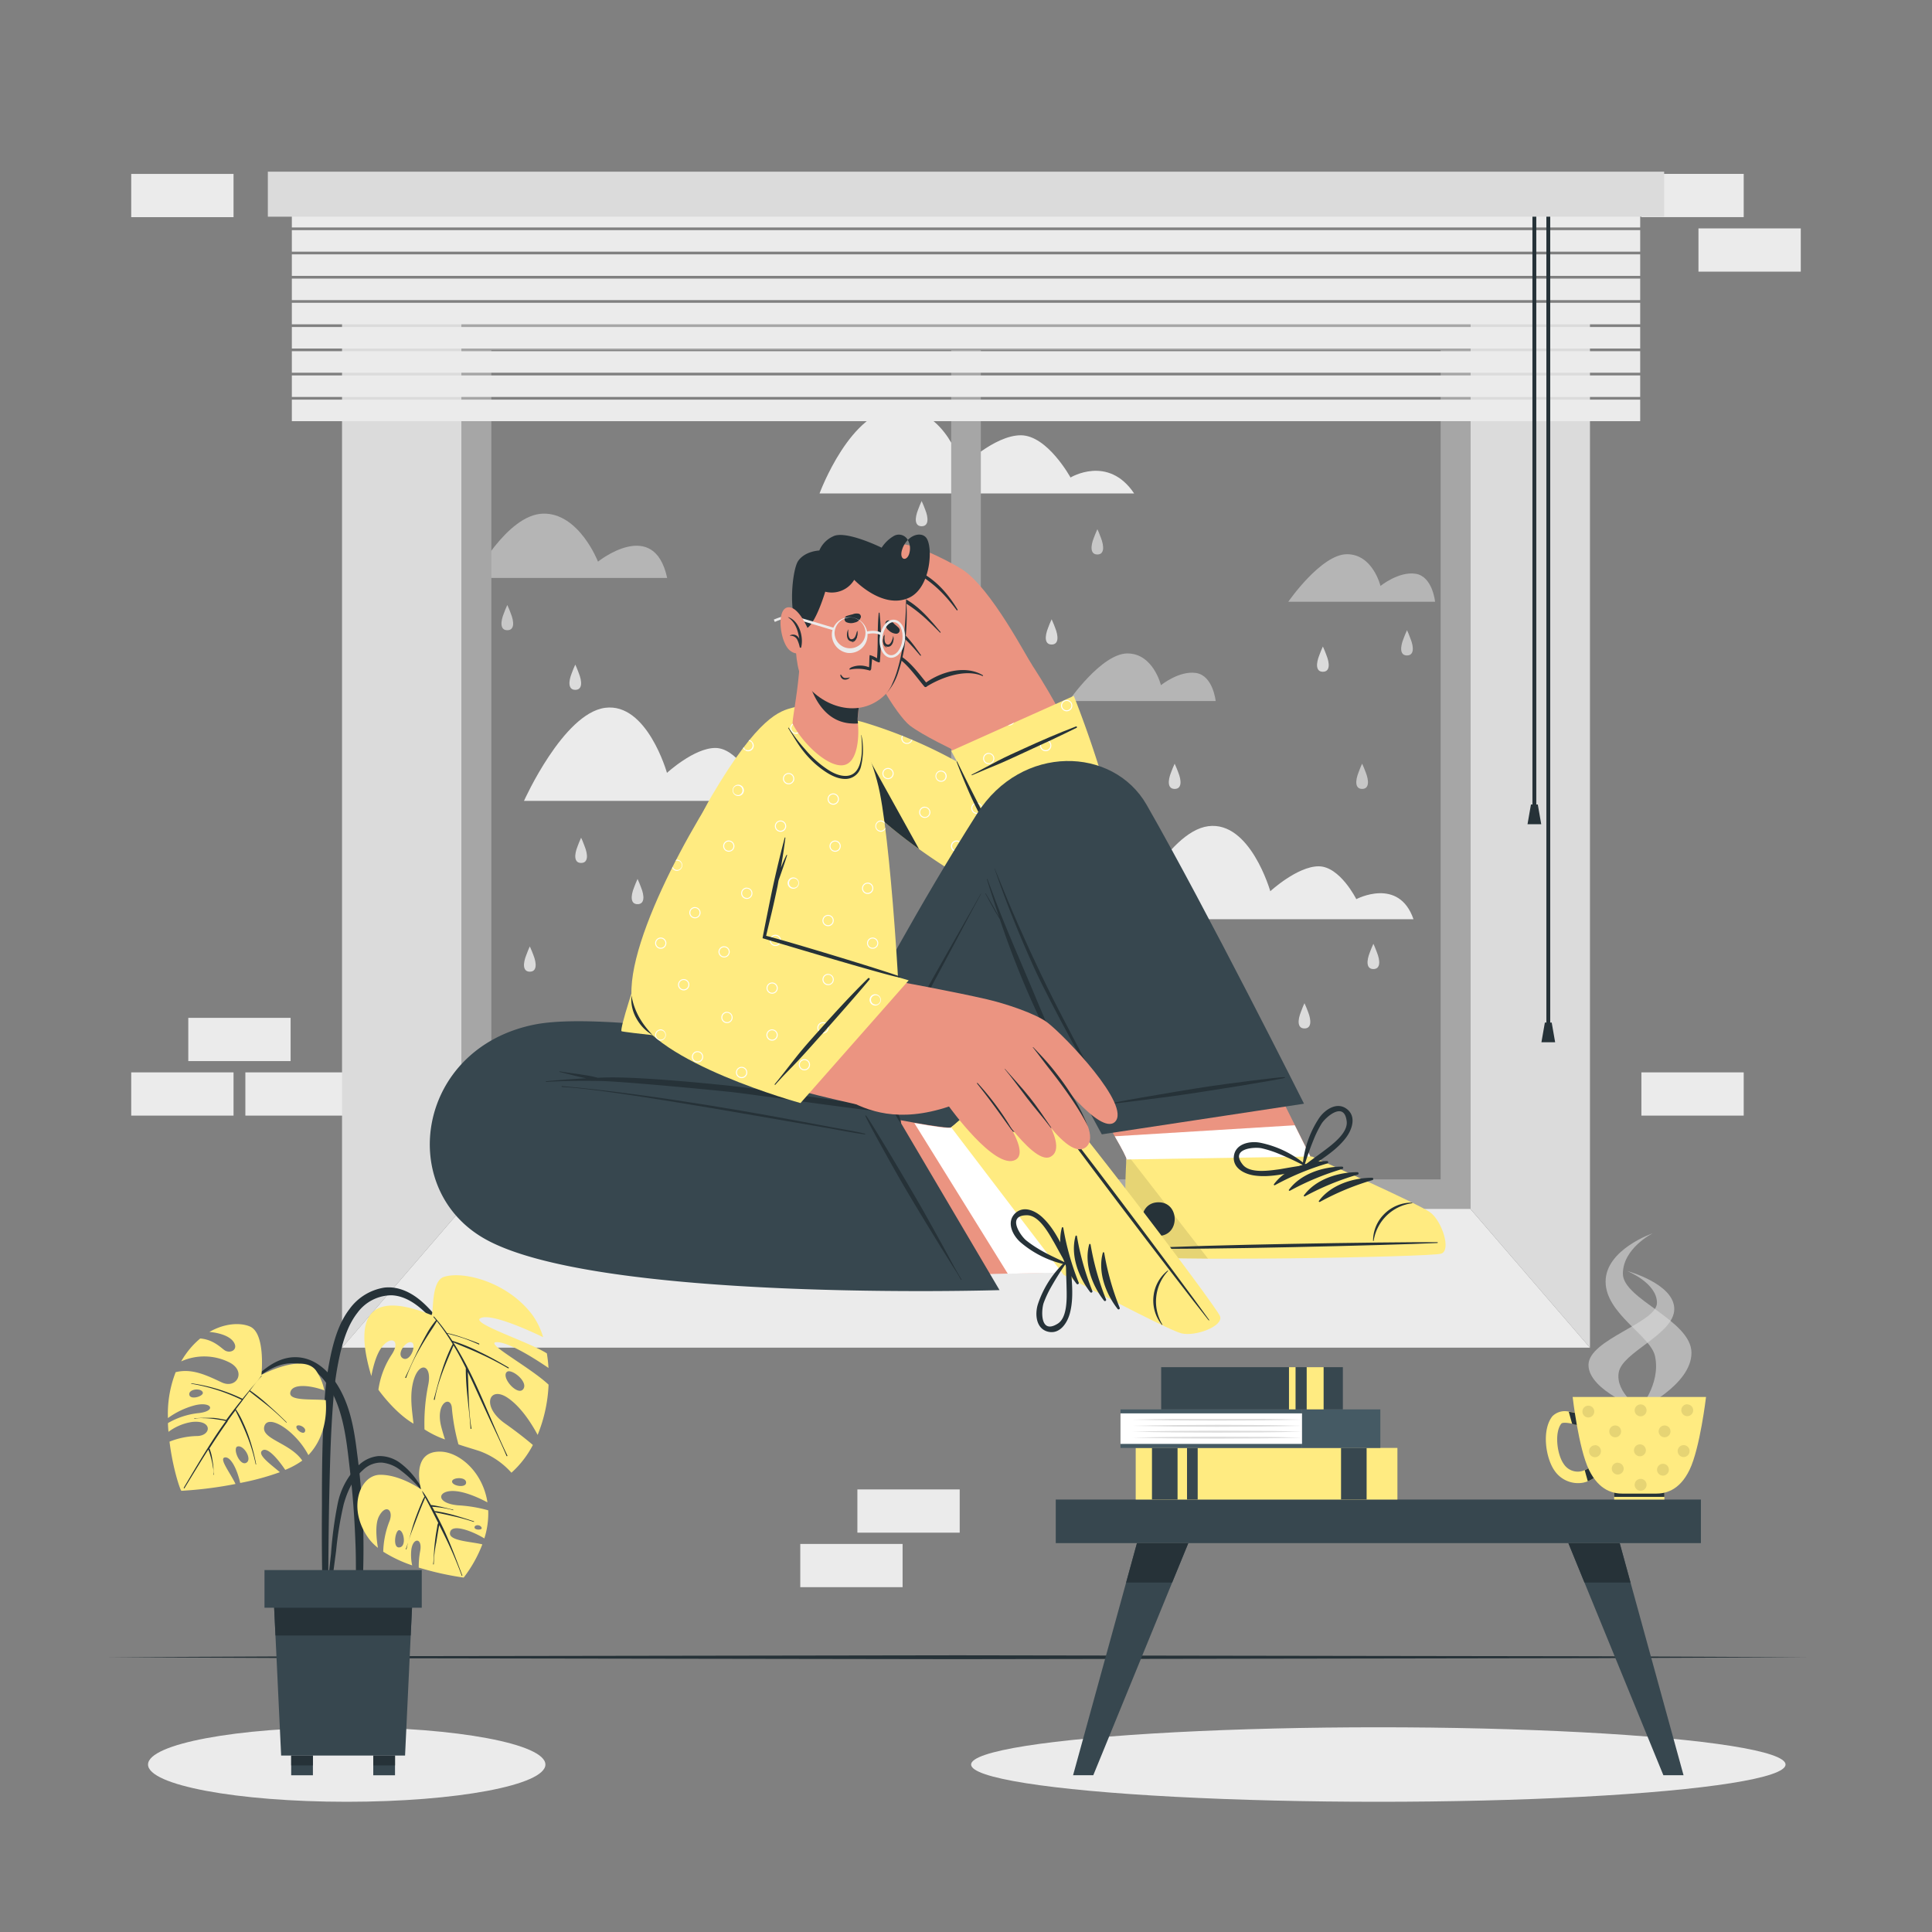 <svg xmlns="http://www.w3.org/2000/svg" viewBox="0 0 500 500"><rect x="0" y="0" width="500" height="500" fill="#808080" stroke="none"/><g id="freepik--background-complete--inject-33"><path d="M293.51,127.7H212.1s8.07-22,20.49-22,16.32,15.22,16.32,15.22,8.38-8.27,15.27-8.27,12.87,10.93,12.87,10.93S286.78,117.65,293.51,127.7Z" style="fill:#ebebeb"></path><path d="M314.62,181.43H276.57s8.51-12.32,15.2-12.32,8.68,8.21,8.68,8.21,4.73-3.83,9.11-3.15S314.62,181.43,314.62,181.43Z" style="fill:#ebebeb;opacity:0.5"></path><path d="M371.4,155.74h-38s8.5-12.31,15.2-12.31,8.67,8.21,8.67,8.21,4.73-3.84,9.11-3.15S371.4,155.74,371.4,155.74Z" style="fill:#ebebeb;opacity:0.5"></path><path d="M209.72,207.26H135.61s10.15-22.66,21-24.08,16,16.84,16,16.84,7-6.45,12.51-6.45,9.76,8.49,9.76,8.49S205.94,196.24,209.72,207.26Z" style="fill:#ebebeb"></path><path d="M365.81,237.89H291.7s10.15-22.66,21-24.07,16.05,16.83,16.05,16.83,7-6.45,12.51-6.45,9.75,8.5,9.75,8.5S362,226.88,365.81,237.89Z" style="fill:#ebebeb"></path><path d="M172.66,149.58H122.6s8.6-16.41,17.93-16.65,14.23,12.42,14.23,12.42S169.27,133.71,172.66,149.58Z" style="fill:#ebebeb;opacity:0.5"></path><path d="M194.85,224.65c-1.89,0-1.78-2.16-.91-4.32.28-.7.47-1.29.91-2.21.44.92.63,1.51.91,2.21C196.63,222.49,196.74,224.65,194.85,224.65Z" style="fill:#c7c7c7"></path><path d="M165,234c-1.89,0-1.78-2.16-.91-4.32.28-.7.47-1.29.91-2.21.44.92.63,1.51.91,2.21C166.78,231.81,166.89,234,165,234Z" style="fill:#dbdbdb"></path><path d="M214.39,232.58c-1.89,0-1.78-2.17-.91-4.33.28-.69.46-1.28.91-2.2.44.92.62,1.51.91,2.2C216.16,230.41,216.27,232.58,214.39,232.58Z" style="fill:#dbdbdb"></path><path d="M148.88,178.53c-1.88,0-1.78-2.16-.91-4.32.28-.7.47-1.28.91-2.21.45.93.63,1.51.91,2.21C150.66,176.37,150.77,178.53,148.88,178.53Z" style="fill:#dbdbdb"></path><path d="M224.54,262.89c-1.88,0-1.78-2.16-.91-4.32.28-.7.47-1.28.91-2.21.45.93.63,1.51.91,2.21C226.32,260.73,226.43,262.89,224.54,262.89Z" style="fill:#c7c7c7"></path><path d="M284,143.5c-1.88,0-1.78-2.17-.91-4.33.28-.69.47-1.28.91-2.21.45.93.63,1.52.91,2.21C285.75,141.33,285.86,143.5,284,143.5Z" style="fill:#c7c7c7"></path><path d="M337.6,266.16c-1.89,0-1.78-2.16-.91-4.32.28-.7.46-1.29.91-2.21.44.92.63,1.51.91,2.21C339.38,264,339.48,266.16,337.6,266.16Z" style="fill:#dbdbdb"></path><path d="M238.52,136.19c-1.89,0-1.78-2.16-.91-4.32.28-.7.47-1.29.91-2.21.44.92.63,1.51.91,2.21C240.3,134,240.41,136.19,238.52,136.19Z" style="fill:#dbdbdb"></path><path d="M272.16,166.8c-1.89,0-1.78-2.17-.91-4.33.28-.69.47-1.28.91-2.2.44.92.63,1.51.91,2.2C273.94,164.63,274.05,166.8,272.16,166.8Z" style="fill:#dbdbdb"></path><path d="M355.43,250.79c-1.89,0-1.78-2.17-.91-4.33.28-.69.47-1.28.91-2.21.45.93.63,1.52.91,2.21C357.21,248.62,357.32,250.79,355.43,250.79Z" style="fill:#dbdbdb"></path><path d="M304,204.17c-1.89,0-1.78-2.17-.91-4.33.28-.69.47-1.28.91-2.2.44.92.63,1.51.91,2.2C305.79,202,305.9,204.17,304,204.17Z" style="fill:#dbdbdb"></path><path d="M342.36,173.85c-1.89,0-1.78-2.16-.91-4.32.28-.7.47-1.29.91-2.21.44.92.63,1.51.91,2.21C344.14,171.69,344.25,173.85,342.36,173.85Z" style="fill:#dbdbdb"></path><path d="M352.52,204.17c-1.89,0-1.78-2.17-.91-4.33.28-.69.46-1.28.91-2.2.44.92.63,1.51.91,2.2C354.3,202,354.4,204.17,352.52,204.17Z" style="fill:#c7c7c7"></path><path d="M364.13,169.63c-1.88,0-1.78-2.16-.91-4.32.28-.7.47-1.29.91-2.21.45.92.63,1.51.91,2.21C365.91,167.47,366,169.63,364.13,169.63Z" style="fill:#c7c7c7"></path><path d="M131.29,163.1c-1.89,0-1.78-2.16-.91-4.32.28-.7.47-1.29.91-2.21.44.92.63,1.51.91,2.21C133.07,160.94,133.18,163.1,131.29,163.1Z" style="fill:#c7c7c7"></path><path d="M217.36,150.26c-1.88,0-1.78-2.16-.91-4.33.28-.69.47-1.28.91-2.2.45.92.63,1.51.91,2.2C219.14,148.1,219.25,150.26,217.36,150.26Z" style="fill:#c7c7c7"></path><path d="M150.39,223.33c-1.88,0-1.78-2.16-.91-4.32.28-.7.47-1.28.91-2.21.45.93.63,1.51.91,2.21C152.17,221.17,152.28,223.33,150.39,223.33Z" style="fill:#dbdbdb"></path><path d="M137.12,251.47c-1.89,0-1.78-2.17-.91-4.33.28-.69.46-1.28.91-2.2.44.92.63,1.51.91,2.2C138.9,249.3,139,251.47,137.12,251.47Z" style="fill:#dbdbdb"></path><rect x="48.73" y="263.42" width="26.48" height="11.19" style="fill:#ebebeb"></rect><rect x="33.96" y="277.53" width="26.48" height="11.19" style="fill:#ebebeb"></rect><rect x="63.5" y="277.53" width="26.48" height="11.19" style="fill:#ebebeb"></rect><rect x="424.79" y="277.53" width="26.48" height="11.19" style="fill:#ebebeb"></rect><rect x="424.79" y="45" width="26.48" height="11.19" style="fill:#ebebeb"></rect><rect x="439.56" y="59.11" width="26.48" height="11.19" style="fill:#ebebeb"></rect><rect x="33.96" y="45.01" width="26.48" height="11.19" style="fill:#ebebeb"></rect><rect x="207.11" y="399.57" width="26.48" height="11.19" transform="translate(440.7 810.33) rotate(180)" style="fill:#ebebeb"></rect><rect x="221.88" y="385.46" width="26.48" height="11.19" transform="translate(470.25 782.11) rotate(180)" style="fill:#ebebeb"></rect></g><g id="freepik--Floor--inject-33"><polygon points="27.54 428.89 82.61 428.64 137.69 428.56 247.83 428.39 357.98 428.56 413.06 428.64 468.13 428.89 413.06 429.13 357.98 429.22 247.83 429.39 137.69 429.22 82.61 429.13 27.54 428.89" style="fill:#263238"></polygon></g><g id="freepik--Shadow--inject-33"><ellipse cx="89.73" cy="456.66" rx="51.42" ry="9.64" style="fill:#ebebeb"></ellipse><ellipse cx="356.71" cy="456.66" rx="105.39" ry="9.64" style="fill:#ebebeb"></ellipse></g><g id="freepik--Table--inject-33"><rect x="273.23" y="388.08" width="166.96" height="11.28" style="fill:#37474f"></rect><polygon points="307.53 399.37 303.35 409.56 282.94 459.43 277.71 459.43 291.44 409.56 294.24 399.37 307.53 399.37" style="fill:#37474f"></polygon><polygon points="294.24 399.37 307.53 399.37 303.35 409.56 291.44 409.56 294.24 399.37" style="fill:#263238"></polygon><polygon points="435.7 459.43 430.48 459.43 410.06 409.56 405.9 399.37 419.18 399.37 421.98 409.56 435.7 459.43" style="fill:#37474f"></polygon><polygon points="421.98 409.56 410.06 409.56 405.9 399.37 419.18 399.37 421.98 409.56" style="fill:#263238"></polygon></g><g id="freepik--Mug--inject-33"><path d="M424.09,364.84s13.66-6.3,13.66-14.73S420,336.24,420,329.64s7.73-10.47,7.73-10.47-12.2,4.17-12.2,12.51,11.68,14,12.79,19.3C429.9,358.35,424.09,364.84,424.09,364.84Z" style="fill:#dbdbdb;opacity:0.6"></path><path d="M424.76,364.84s-13.66-4.95-13.66-11.59,17.72-10.9,17.72-16.08-7.73-8.24-7.73-8.24,12.21,3.28,12.21,9.84-13.41,11.06-14.37,16.39S424.76,364.84,424.76,364.84Z" style="fill:#dbdbdb;opacity:0.6"></path><rect x="417.74" y="386.05" width="13" height="2.03" style="fill:#FFEB81"></rect><rect x="417.74" y="386.05" width="13" height="1.34" style="fill:#263238"></rect><path d="M402.31,380.6a7.36,7.36,0,0,0,7.32,3.13,7.78,7.78,0,0,0,1.32-.38,9,9,0,0,0,1.83-1l-1.65-2.44a6.06,6.06,0,0,1-1,.55,4.32,4.32,0,0,1-5.44-1.59c-1.78-2.51-2.42-8.23-.62-10.43.12-.16.64-.42,2.74,0,.38.09.82.18,1.32.32a5.52,5.52,0,0,0,1.19.26l0-1.47.14-1.47c-.13,0-.34-.09-.62-.16a19.88,19.88,0,0,0-2.95-.62,4.53,4.53,0,0,0-4.15,1.24C398.89,370.2,400.08,377.46,402.31,380.6Z" style="fill:#FFEB81"></path><path d="M411.13,379.94a6.06,6.06,0,0,1-1,.55l.79,2.86a9,9,0,0,0,1.83-1Z" style="fill:#263238"></path><path d="M406,365.36l.87,3.14c.38.09.82.18,1.32.32a5.52,5.52,0,0,0,1.19.26l0-1.47.14-1.47c-.13,0-.34-.09-.62-.16A19.88,19.88,0,0,0,406,365.36Z" style="fill:#263238"></path><path d="M441.52,361.53s-1.56,13.25-4.25,18.83-6.45,6.19-8.79,6.19H420c-2.34,0-6.1-.63-8.79-6.19S407,361.53,407,361.53Z" style="fill:#FFEB81"></path><path d="M412.59,365.31a1.53,1.53,0,1,1-1.53-1.53A1.53,1.53,0,0,1,412.59,365.31Zm12-1.85a1.54,1.54,0,1,0,1.54,1.53A1.53,1.53,0,0,0,424.6,363.46Zm0,19.27a1.54,1.54,0,1,0,1.54,1.54A1.53,1.53,0,0,0,424.6,382.73ZM435.73,374a1.54,1.54,0,1,0,1.53,1.53A1.53,1.53,0,0,0,435.73,374Zm-17.06,4.53a1.54,1.54,0,1,0,1.54,1.54A1.54,1.54,0,0,0,418.67,378.57Zm18-15.11a1.54,1.54,0,1,0,1.53,1.53A1.54,1.54,0,0,0,436.7,363.46ZM424.42,373.8a1.54,1.54,0,1,0,1.53,1.54A1.53,1.53,0,0,0,424.42,373.8Zm-11.64.24a1.54,1.54,0,1,0,1.54,1.53A1.54,1.54,0,0,0,412.78,374Zm18-5.13a1.53,1.53,0,1,0,1.54,1.53A1.52,1.52,0,0,0,430.73,368.91Zm-.42,9.92a1.53,1.53,0,1,0,1.54,1.53A1.52,1.52,0,0,0,430.31,378.83ZM418,368.91a1.53,1.53,0,1,0,1.54,1.53A1.52,1.52,0,0,0,418,368.91Z" style="opacity:0.1"></path></g><g id="freepik--Books--inject-33"><rect x="293.92" y="374.72" width="67.73" height="13.36" style="fill:#FFEB81"></rect><rect x="298.13" y="374.72" width="6.62" height="13.36" style="fill:#37474f"></rect><rect x="307.2" y="374.72" width="2.76" height="13.36" style="fill:#37474f"></rect><rect x="347.06" y="374.72" width="6.62" height="13.36" style="fill:#37474f"></rect><rect x="289.98" y="364.75" width="46.98" height="9.97" style="fill:#455a64"></rect><rect x="336.96" y="364.75" width="20.27" height="9.97" style="fill:#455a64"></rect><rect x="289.98" y="365.78" width="46.98" height="7.9" style="fill:#fff"></rect><path d="M293,367.41c3.66-.1,7.32-.16,11-.2l11,0,11,0c3.66,0,7.32.1,11,.2q-5.49.13-11,.19l-11,.06-11-.06Q298.51,367.54,293,367.41Z" style="fill:#dbdbdb"></path><path d="M293,369q5.49-.15,11-.19l11-.06,11,.05c3.66,0,7.32.1,11,.2-3.66.09-7.32.16-11,.19l-11,.06-11-.06Q298.51,369.09,293,369Z" style="fill:#dbdbdb"></path><path d="M293,370.51c3.66-.09,7.32-.16,11-.19l11-.06,11,.05c3.66,0,7.32.1,11,.2-3.66.09-7.32.16-11,.19l-11,.06-11-.06Q298.51,370.64,293,370.51Z" style="fill:#dbdbdb"></path><path d="M293,372.06c3.66-.09,7.32-.16,11-.19l11-.06,11,.05c3.66,0,7.32.1,11,.2-3.66.09-7.32.16-11,.19l-11,.06-11-.06Q298.51,372.19,293,372.06Z" style="fill:#dbdbdb"></path><rect x="300.51" y="353.82" width="47.02" height="10.93" style="fill:#37474f"></rect><rect x="338.17" y="353.82" width="4.38" height="10.93" style="fill:#FFEB81"></rect><rect x="333.59" y="353.82" width="1.7" height="10.93" style="fill:#FFEB81"></rect></g><g id="freepik--Window--inject-33"><rect x="88.52" y="82.47" width="322.96" height="1" style="fill:#ebebeb"></rect><polygon points="411.48 348.78 88.52 348.78 119.5 312.83 380.5 312.83 411.48 348.78" style="fill:#ebebeb"></polygon><polygon points="119.49 82.97 88.52 82.97 88.52 348.78 119.49 312.83 119.49 82.97" style="fill:#dbdbdb"></polygon><polygon points="380.51 82.97 411.48 82.97 411.48 348.78 380.51 312.83 380.51 82.97" style="fill:#dbdbdb"></polygon><path d="M119.5,83V312.84h261V83ZM372.84,305.22H127.16V90.59H372.84Z" style="fill:#a6a6a6"></path><rect x="246.17" y="90.59" width="7.67" height="214.63" style="fill:#a6a6a6"></rect><rect x="75.53" y="53.3" width="348.95" height="5.57" style="fill:#ebebeb"></rect><rect x="75.53" y="59.56" width="348.95" height="5.57" style="fill:#ebebeb"></rect><rect x="75.53" y="65.83" width="348.95" height="5.57" style="fill:#ebebeb"></rect><rect x="75.53" y="72.1" width="348.95" height="5.57" style="fill:#ebebeb"></rect><rect x="75.53" y="78.36" width="348.95" height="5.57" style="fill:#ebebeb"></rect><rect x="75.53" y="84.63" width="348.95" height="5.57" style="fill:#ebebeb"></rect><rect x="75.53" y="90.89" width="348.95" height="5.57" style="fill:#ebebeb"></rect><rect x="75.53" y="97.16" width="348.95" height="5.57" style="fill:#ebebeb"></rect><rect x="75.53" y="103.43" width="348.95" height="5.57" style="fill:#ebebeb"></rect><rect x="396.59" y="50.25" width="1" height="158.39" style="fill:#263238"></rect><polygon points="398.87 213.3 395.32 213.3 396.21 208.2 397.98 208.2 398.87 213.3" style="fill:#263238"></polygon><rect x="400.2" y="50.25" width="1" height="215.73" style="fill:#263238"></rect><polygon points="402.47 269.74 398.92 269.74 399.81 264.64 401.58 264.64 402.47 269.74" style="fill:#263238"></polygon><rect x="69.32" y="44.43" width="361.36" height="11.65" style="fill:#dbdbdb"></rect></g><g id="freepik--Character--inject-33"><path d="M212.86,195.5c6.87,9.48,47.43,46.65,72.65,40.92,8.56-1.95.41-38.06-21.94-69.5-.66-.93-24,9-22.75,15.18.13.66,7.22,16.36,7.77,15.83,0,0-9.08-5.47-27.46-11.05C212.44,184.24,208.76,189.84,212.86,195.5Z" style="fill: rgb(235, 148, 129);"></path><path d="M267.07,172.05c-1.19-1.64-10.58-19.85-18-24.65-4-2.55-15.61-8.31-17.46-6.1-1.69,2,1.12,4.38,1.12,4.38s-5.24-2.49-7.55.34,2.63,6.58,2.63,6.58-5.56-2.17-7.67.82,3.5,5.93,3.5,5.93-5-2.22-5.69,1c-.84,3.85,8.83,6.9,12.64,10.44.87.81,16.38,17.56,16.38,17.56Z" style="fill: rgb(235, 148, 129);"></path><path d="M223.6,159.56c7.11,2.26,9.82,4.48,14.55,10.1.09.11.28,0,.19-.13-4.13-5.92-7.13-9.19-14.65-10.32C223.33,159.16,223.26,159.45,223.6,159.56Z" style="fill:#263238"></path><path d="M227.75,152.82c7.17,3,10.14,5.37,15.52,10.89.08.08.22,0,.15-.13-4.83-5.85-7.91-9.05-15.47-11.1C227.61,152.39,227.42,152.68,227.75,152.82Z" style="fill:#263238"></path><path d="M232.94,146c6.74,3.4,10.1,5.87,14.64,11.9a.14.14,0,0,0,.23-.16c-4-6.59-8.21-9.71-14.74-11.94C232.62,145.61,232.52,145.74,232.94,146Z" style="fill:#263238"></path><path d="M247.24,194.33s-8.45-4-11.77-6.56-12.19-16.72-9.24-18.81c3.8-2.69,10.52,4.47,13.36,8.4,0,0,8.79-6.24,14.73-2.15S247.24,194.33,247.24,194.33Z" style="fill: rgb(235, 148, 129);"></path><path d="M227.51,168.57c5.25,0,8.63,5.45,11.67,9.06a.43.43,0,0,0,.71,0c3.86-2.37,10-4.59,14.38-2.68a.11.11,0,0,0,.1-.19c-4.42-2.69-10.63-1-14.69,1.86-3.05-3.75-6.69-9-12.17-8.07A0,0,0,0,0,227.51,168.57Z" style="fill:#263238"></path><path d="M246.17,194.33,277.9,180.1s20.47,50.7,8.83,56.92-47.35-10.89-70.05-36.13c-10.2-11.33-5.77-17.5,6.7-14a123.21,123.21,0,0,1,24.3,10.24Z" style="fill:#FFEB81"></path><path d="M267.77,228.3a1.45,1.45,0,1,0,1.46,1.45A1.45,1.45,0,0,0,267.77,228.3Zm0,2.65a1.2,1.2,0,1,1,1.21-1.2A1.2,1.2,0,0,1,267.77,231Zm-37.95-32.21a1.45,1.45,0,1,0,1.45,1.45A1.45,1.45,0,0,0,229.82,198.74Zm0,2.65a1.2,1.2,0,1,1,1.2-1.2A1.21,1.21,0,0,1,229.82,201.39Zm6.06-10a1.2,1.2,0,0,1-2.36-.29,1.1,1.1,0,0,1,.18-.62l-.23-.09a1.33,1.33,0,0,0-.2.71,1.45,1.45,0,0,0,2.84.39Zm29.2,10.56a1.45,1.45,0,1,0,1.45,1.45A1.45,1.45,0,0,0,265.08,201.92Zm0,2.65a1.2,1.2,0,1,1,1.2-1.2A1.2,1.2,0,0,1,265.08,204.57ZM281,198a1.46,1.46,0,1,0,1.45,1.46A1.46,1.46,0,0,0,281,198Zm0,2.66a1.21,1.21,0,1,1,1.2-1.2A1.21,1.21,0,0,1,281,200.65Zm-10.38-9.17a1.46,1.46,0,1,0,1.46,1.45A1.45,1.45,0,0,0,270.62,191.48Zm0,2.66a1.21,1.21,0,1,1,1.21-1.21A1.21,1.21,0,0,1,270.62,194.14Zm4.91,13.2A1.46,1.46,0,1,0,277,208.8,1.46,1.46,0,0,0,275.53,207.34Zm0,2.66a1.21,1.21,0,1,1,1.2-1.2A1.2,1.2,0,0,1,275.53,210ZM277,232.41a1.45,1.45,0,1,0,1.45,1.45A1.45,1.45,0,0,0,277,232.41Zm0,2.65a1.2,1.2,0,1,1,1.2-1.2A1.21,1.21,0,0,1,277,235.06Zm-.93-53.9a1.46,1.46,0,1,0,1.45,1.45A1.45,1.45,0,0,0,276.06,181.16Zm0,2.66a1.21,1.21,0,1,1,1.2-1.21A1.21,1.21,0,0,1,276.06,183.82Zm-14.2,3.47h0a1,1,0,0,1-.5.23h0l-.51.23a1,1,0,0,0,.3,0,1.44,1.44,0,0,0,1.26-.74Zm-43.6,6.85a1.45,1.45,0,1,0,1.45,1.45A1.45,1.45,0,0,0,218.26,194.14Zm0,2.65a1.2,1.2,0,1,1,1.2-1.2A1.2,1.2,0,0,1,218.26,196.79Zm29.33,20.74A1.45,1.45,0,1,0,249,219,1.45,1.45,0,0,0,247.59,217.53Zm0,2.65a1.2,1.2,0,1,1,1.2-1.2A1.2,1.2,0,0,1,247.59,220.18Zm10.9,2.07a1.46,1.46,0,1,0,1.45,1.46A1.45,1.45,0,0,0,258.49,222.25Zm0,2.66a1.21,1.21,0,1,1,1.2-1.2A1.2,1.2,0,0,1,258.49,224.91Zm23.15-2.41a1.46,1.46,0,1,0,1.45,1.46A1.46,1.46,0,0,0,281.64,222.5Zm0,2.66a1.21,1.21,0,1,1,1.2-1.2A1.21,1.21,0,0,1,281.64,225.16ZM286.33,237a1.46,1.46,0,0,0-1.21.65l.52-.17h0a1,1,0,0,1,.48-.21h0a3.54,3.54,0,0,0,.48-.23A1.55,1.55,0,0,0,286.33,237Zm-47-28.23a1.45,1.45,0,1,0,1.45,1.45A1.46,1.46,0,0,0,239.32,208.8Zm0,2.65a1.2,1.2,0,1,1,1.2-1.2A1.21,1.21,0,0,1,239.32,211.45Zm4.18-12A1.45,1.45,0,1,0,245,200.9,1.45,1.45,0,0,0,243.5,199.45Zm0,2.65a1.2,1.2,0,1,1,1.2-1.2A1.2,1.2,0,0,1,243.5,202.1Zm12.37-7.22a1.45,1.45,0,1,0,1.45,1.45A1.45,1.45,0,0,0,255.87,194.88Zm0,2.65a1.2,1.2,0,1,1,1.2-1.2A1.2,1.2,0,0,1,255.87,197.53Zm6.39,14.82a1.46,1.46,0,0,0,0,2.91,1.46,1.46,0,1,0,0-2.91Zm0,2.66a1.21,1.21,0,1,1,1.21-1.21A1.21,1.21,0,0,1,262.26,215Zm9.82,3.28a1.45,1.45,0,1,0,1.45,1.45A1.46,1.46,0,0,0,272.08,218.29Zm0,2.65a1.2,1.2,0,1,1,1.2-1.2A1.21,1.21,0,0,1,272.08,220.94Zm17.52,7.44a1.15,1.15,0,0,1,.68.22c0-.09,0-.18,0-.28a1.41,1.41,0,0,0-.7-.19,1.46,1.46,0,0,0,0,2.91,1.5,1.5,0,0,0,.47-.08,2.7,2.7,0,0,0,0-.28,1.26,1.26,0,0,1-.51.11,1.21,1.21,0,0,1,0-2.41Zm-3.85-16.68a1.46,1.46,0,1,0,1.45,1.46A1.46,1.46,0,0,0,285.75,211.7Zm0,2.66a1.21,1.21,0,1,1,1.2-1.2A1.21,1.21,0,0,1,285.75,214.36Zm-32.94-6.61a1.45,1.45,0,1,0,1.45,1.45A1.46,1.46,0,0,0,252.81,207.75Zm0,2.65a1.2,1.2,0,1,1,1.2-1.2A1.21,1.21,0,0,1,252.81,210.4Z" style="fill:#fff"></path><path d="M247.73,197.12c3.86,7.93,7.88,15.78,12.12,23.52,1.18,2.16,2.33,4.33,3.51,6.49,0,.08-.09.14-.14.07a129.85,129.85,0,0,1-6.94-11.26c-2.11-3.83-4.15-7.76-5.87-11.77-1-2.32-1.94-4.64-2.84-7C247.53,197.08,247.68,197,247.73,197.12Z" style="fill:#263238"></path><path d="M278.48,188c-4.61,1.76-9.16,3.73-13.65,5.79-2.21,1-4.42,2-6.6,3.12s-4.46,2.42-6.73,3.54c-.1.05-.05.22.06.17,2.28-1,4.65-1.93,7-2.93s4.42-2,6.63-3c4.51-2.06,9-4.14,13.45-6.35C278.81,188.26,278.7,187.94,278.48,188Z" style="fill:#263238"></path><path d="M237.85,219.74a134.88,134.88,0,0,1-21.18-18.85C207.74,191,210,185,219.14,186Z" style="fill:#263238"></path><path d="M372.73,324.16c-2.51.91-76.84,2.38-79.64.67-.33-.17-1.54-24.76-1.54-24.76.09-.35-1.15-2.72-3.05-6-5.3-9.25-15.66-25.81-15.66-25.81L317,254.9l18.12,36.3,4.62,9.26s10.13,4,19,7.92l0,0c5.45,2.42,10.18,4.64,11.29,5.47C372.82,316.06,375.24,323.28,372.73,324.16Z" style="fill: rgb(235, 148, 129);"></path><path d="M372.73,324.16c-2.51.91-76.84,2.38-79.64.67-.33-.17-1.54-24.76-1.54-24.76.09-.35-1.15-2.72-3.05-6l46.58-2.85,4.62,9.26s10.13,4,19,7.92l0,0c5.45,2.42,10.18,4.64,11.29,5.47C372.82,316.06,375.24,323.28,372.73,324.16Z" style="fill:#fff"></path><path d="M373,324.44c-2.59.92-77,2.19-79.88.45-1.1-.66-2.41-12.12-1.61-24.82l48-.77s27.79,12.28,30.73,14.54S375.62,323.53,373,324.44Z" style="fill:#FFEB81"></path><path d="M312.63,325.73c-10.6-.05-18.57-.3-19.48-.84-1.09-.66-2.4-12.11-1.6-24.82l1.17,0Z" style="opacity:0.1"></path><path d="M371.92,321.48c-12.48-.09-62.83.71-75.18,1.57-.1,0-.1.08,0,.08,12.37.36,62.72-.85,75.18-1.44C372.19,321.67,372.18,321.48,371.92,321.48Z" style="fill:#263238"></path><path d="M365.44,311.24a10,10,0,0,0-7.42,3.18,9.69,9.69,0,0,0-2.67,6.7c0,.08.14.08.15,0a11.58,11.58,0,0,1,9.94-9.72C365.54,311.39,365.54,311.24,365.44,311.24Z" style="fill:#263238"></path><path d="M343.47,300.48c-5,0-10.75,1.88-13.78,6-.12.16.11.33.25.25a68.51,68.51,0,0,1,13.63-5.65A.32.32,0,0,0,343.47,300.48Z" style="fill:#263238"></path><path d="M347.35,301.92c-5,0-10.75,1.88-13.78,6-.12.16.11.32.26.24a69.37,69.37,0,0,1,13.62-5.65A.31.31,0,0,0,347.35,301.92Z" style="fill:#263238"></path><path d="M351.23,303.36c-5,0-10.75,1.88-13.78,6-.12.16.11.33.26.25A69.37,69.37,0,0,1,351.33,304,.31.31,0,0,0,351.23,303.36Z" style="fill:#263238"></path><path d="M355.12,304.8c-5,0-10.76,1.87-13.79,6-.12.16.11.33.26.25a68.18,68.18,0,0,1,13.62-5.65A.31.31,0,0,0,355.12,304.8Z" style="fill:#263238"></path><path d="M299.72,311.15c-5.61.11-5.44,8.82.17,8.7S305.33,311,299.72,311.15Z" style="fill:#263238"></path><path d="M348.64,287.07c-2.56-2.06-5.71.05-7.23,2.25a26.11,26.11,0,0,0-4.32,12.85c0,.1.07.15.16.14a.61.61,0,0,0,.9.39c3.51-2.52,7.58-4.78,10.22-8.31C349.91,292.34,351.07,289,348.64,287.07Zm-5.94,10.72c-1.7,1.28-3.45,2.47-5.1,3.81a77,77,0,0,1,2.69-7.45,28.07,28.07,0,0,1,1.76-3.4c1.06-1.66,5.89-5.92,6.48-.5C348.85,293.24,344.72,296.26,342.7,297.79Z" style="fill:#263238"></path><path d="M324.71,304.23c4.36.6,8.83-.72,13.09-1.46a.61.61,0,0,0,.36-.91c.06-.06.09-.14,0-.21A26.26,26.26,0,0,0,326,295.71c-2.64-.46-6.34.31-6.68,3.58C319,302.38,322.17,303.89,324.71,304.23Zm-3.06-2.79c-3.45-4.22,3-4.68,4.9-4.26a29.16,29.16,0,0,1,3.66,1.12,77.92,77.92,0,0,1,7.19,3.31c-2.11.24-4.19.65-6.29,1C328.6,302.94,323.55,303.77,321.65,301.44Z" style="fill:#263238"></path><path d="M285.15,293.57l52.33-7.93s-25.15-50.14-40.73-77.35c-8.66-15.12-32.34-15.87-43.86,2.26-15.39,24.22-27.34,46.9-34.18,59.48l-11.87,1,2.56,19.4,39.45,8.83c15.12,1.81,25.72-25.1,26-24.64C276.73,278.17,285.15,293.57,285.15,293.57Z" style="fill:#37474f"></path><path d="M275.1,274.76c-1.49-3.05-2.65-6.28-4-9.41s-2.57-6-3.84-9.06c-2.57-6.12-5.23-12.2-7.72-18.35-1.4-3.45-2.68-6.94-4-10.43,0-.08-.17,0-.14,0q1.51,4.95,3.17,9.84c-.3-.56-.59-1.12-.9-1.67-.83-1.5-1.7-3-2.57-4.47a.05.05,0,1,0-.09.05c.8,1.49,1.6,3,2.44,4.45.41.74.87,1.46,1.31,2.19a228.92,228.92,0,0,0,10.85,26.82c1.66,3.42,3.61,6.69,5.28,10.1C275,275,275.15,274.87,275.1,274.76Z" style="fill:#263238"></path><path d="M286.32,284.27c-2.53-3.89-8.54-15.68-10.69-19.75-4.35-8.24-8.34-16.65-12.1-25.18-2.13-4.81-4.12-9.67-6.09-14.55,0,0-.07,0-.06,0,3,8.8,6.5,17.41,10.33,25.86s16.22,31.24,18.45,33.71C286.24,284.46,286.38,284.37,286.32,284.27Z" style="fill:#263238"></path><path d="M253.83,231.3c-4.51,8-9.12,16-13.65,24.09q-3.44,6.09-6.84,12.21c-1.07,1.91-2.1,3.86-3.21,5.75a10.72,10.72,0,0,1-4.13,4.29,31.58,31.58,0,0,1-6.57,2.29c-2.54.75-5.07,1.55-7.63,2.25-.11,0-.06.21.06.18,2.28-.61,4.58-1.13,6.87-1.7A61.09,61.09,0,0,0,225,279a10.06,10.06,0,0,0,4.62-3.2,36.43,36.43,0,0,0,3.24-5.4q6.79-12.4,13.45-24.89c2.53-4.72,5-9.46,7.59-14.17C253.88,231.29,253.84,231.27,253.83,231.3Z" style="fill:#263238"></path><path d="M284,286.23c3.13-.57,6.35-.84,9.51-1.25l9.51-1.23c6.32-.83,27.85-4.26,29.48-4.8.1,0,.06-.2,0-.2-1.54-.05-15.64,1.83-18.8,2.29-6.32.93-12.61,2.06-18.91,3.12-1.8.3-3.59.64-5.39,1s-3.59.71-5.39.94C283.82,286.07,283.85,286.25,284,286.23Z" style="fill:#263238"></path><path d="M315.34,340.58c-.84-2.54-45.7-61.82-48.77-63-.35-.15-20.4,14.12-20.4,14.12-.83,1.11-38.95-6.95-38.95-6.95l-.38,46,69.44-1.48s9.38,5.52,18,10h0c5.28,2.78,10,5.12,11.29,5.47C309,345.68,316.19,343.1,315.34,340.58Z" style="fill: rgb(235, 148, 129);"></path><path d="M305.56,344.79c-1.34-.34-6-2.69-11.29-5.48h0c-8.57-4.49-18-10-18-10l-15.45.33-24.2-39c5.31.94,9.27,1.5,9.54,1.15,0,0,20.05-14.27,20.4-14.12,3.07,1.14,47.93,60.42,48.77,62.95S309,345.69,305.56,344.79Z" style="fill:#fff"></path><path d="M315.75,340.66c-.88-2.6-45.95-61.85-49.1-63-1.19-.45-11,5.61-20.48,14.1l29.1,38.17s26.85,14.22,30.44,15.13S316.63,343.25,315.75,340.66Z" style="fill:#FFEB81"></path><path d="M312.73,341.61c-7.8-9.75-38.33-49.79-45.3-60-.05-.08,0-.12.06,0,7.94,9.5,38.15,49.79,45.41,59.95C313.05,341.7,312.9,341.81,312.73,341.61Z" style="fill:#263238"></path><path d="M300.68,342.85a10,10,0,0,1-2.1-7.78,9.67,9.67,0,0,1,3.62-6.25c.06-.05.14.06.09.12a11.57,11.57,0,0,0-1.49,13.82C300.85,342.84,300.74,342.93,300.68,342.85Z" style="fill:#263238"></path><path d="M278.63,332.26c-3.07-3.93-5.18-9.61-3.81-14.55.06-.19.33-.11.36.05a69,69,0,0,0,4,14.2A.32.32,0,0,1,278.63,332.26Z" style="fill:#263238"></path><path d="M282.16,334.42c-3.07-3.93-5.18-9.61-3.81-14.55.06-.19.33-.11.36.05a69,69,0,0,0,4,14.2A.32.32,0,0,1,282.16,334.42Z" style="fill:#263238"></path><path d="M285.7,336.58c-3.08-3.93-5.19-9.61-3.81-14.55.05-.19.32-.11.35.05a69,69,0,0,0,4,14.2A.31.31,0,0,1,285.7,336.58Z" style="fill:#263238"></path><path d="M289.23,338.74c-3.08-3.93-5.19-9.61-3.81-14.55.05-.19.32-.12.35.05a69,69,0,0,0,4,14.2A.31.31,0,0,1,289.23,338.74Z" style="fill:#263238"></path><path d="M259.92,291.3c-3.38-4.47,3.56-9.73,6.95-5.26S263.31,295.77,259.92,291.3Z" style="fill:#263238"></path><path d="M276.88,339.88c1.14-4.25.39-8.85.2-13.16a.62.62,0,0,0-.87-.48.14.14,0,0,0-.21,0,26.21,26.21,0,0,0-7.41,11.34c-.79,2.56-.49,6.34,2.71,7.08C274.32,345.33,276.22,342.36,276.88,339.88Zm-3.15,2.69c-4.63,2.89-4.27-3.54-3.62-5.4a28,28,0,0,1,1.58-3.49,78.52,78.52,0,0,1,4.18-6.72c0,2.13.12,4.24.16,6.36C276.09,335.86,276.28,341,273.73,342.57Z" style="fill:#263238"></path><path d="M262.73,314c-2.36,2.29-.67,5.67,1.33,7.46a26.27,26.27,0,0,0,12.2,5.9.13.13,0,0,0,.16-.14.61.61,0,0,0,.5-.85c-2.06-3.8-3.79-8.12-7-11.18C268.12,313.43,265,311.86,262.73,314Zm9.89,7.24c1.06,1.85,2,3.73,3.14,5.54-2.37-1.16-4.79-2.21-7.05-3.6a28.47,28.47,0,0,1-3.15-2.18c-1.52-1.26-5.14-6.58.32-6.49C268.89,314.58,271.36,319.06,272.62,321.26Z" style="fill:#263238"></path><path d="M227.15,274.17s-67.25-13.36-88.89-9c-30.19,6.12-35.74,41.82-13.35,55.12,28.37,16.85,133.77,13.59,133.77,13.59l-27.29-46.25a273.46,273.46,0,0,0-71.19-7.55l67.28,11.62Z" style="fill:#37474f"></path><path d="M233.21,290.64a1.55,1.55,0,0,1-.06-.23c0-.07,0-.13,0-.2l-.12-.44c-.09-.31-.2-.61-.32-.91s-.24-.59-.38-.88a7,7,0,0,0-.51-.82s-.05,0-.08-.05l0,0-.07,0-.07,0c-4.62-.86-36-5.35-40.65-5.88s-24.15-2.55-33.59-2.39c-.89,0-1.77.05-2.65.09-.19-.07-.39-.1-.58-.15-.46-.11-.91-.22-1.37-.31-.85-.16-1.71-.28-2.56-.42-1.79-.27-3.58-.46-5.36-.79a.09.09,0,0,0,0,.17c1.79.39,3.54.91,5.33,1.3l1.55.33c-3.46.18-6.92.45-10.37.76-.11,0-.12.18,0,.17,4.7-.28,9.43-.31,14.14-.23s24,1.84,33.46,2.82c5.28.55,37.26,5.22,42.56,5.44h.07a2.24,2.24,0,0,0,.14.36l.45.86c.16.27.3.54.48.8s.17.25.26.38l.13.19a1.21,1.21,0,0,1,.14.2C233.09,290.83,233.28,290.75,233.21,290.64Z" style="fill:#263238"></path><path d="M248.84,331.1c-1.69-2.71-3.13-5.59-4.68-8.38s-3.1-5.59-4.66-8.38c-3.1-5.57-14.24-24.31-15.35-25.62a.1.1,0,0,0-.17.11c.52,1.45,7.48,13.86,9.08,16.62,3.2,5.53,6.56,11,9.88,16.42.95,1.56,1.93,3.1,2.89,4.65s2,3.08,2.86,4.67C248.75,331.28,248.9,331.19,248.84,331.1Z" style="fill:#263238"></path><path d="M223.84,293.38c-2.79-.66-5.64-1.1-8.45-1.63s-5.65-1.07-8.47-1.59c-5.65-1.05-36.06-6.8-61.49-9.08-.14,0-.13.21,0,.22,11.49.51,48,7.1,59.2,9l9.5,1.63c3.21.55,6.43,1.24,9.66,1.65C223.91,293.59,224,293.41,223.84,293.38Z" style="fill:#263238"></path><path d="M232.84,273.55c-1.25,1-71.71-6.19-72-6.68C160,265.54,174.7,222.1,184.18,206c12.17-20.66,17.7-22,21-22.87,4.24-1.15,11.17-.23,14.35,2.06,1.78,1.28,6.54,11.7,8.16,19.94C231,221.65,233.93,272.65,232.84,273.55Z" style="fill:#FFEB81"></path><path d="M229.09,214.14a1.2,1.2,0,1,1-1.16-1.54,1.19,1.19,0,0,1,1,.59c0-.15,0-.3-.05-.45a1.39,1.39,0,0,0-1-.39,1.46,1.46,0,0,0,0,2.91,1.48,1.48,0,0,0,1.22-.66Zm-10.83-20a1.45,1.45,0,1,0,1.45,1.45A1.45,1.45,0,0,0,218.26,194.14Zm0,2.65a1.2,1.2,0,1,1,1.2-1.2A1.2,1.2,0,0,1,218.26,196.79Zm-24.34-5.27-.18.22a1.21,1.21,0,1,1-1.28,1.63,2.65,2.65,0,0,1-.17.22,1.45,1.45,0,1,0,1.63-2.07ZM202,212.35a1.46,1.46,0,1,0,1.46,1.45A1.45,1.45,0,0,0,202,212.35Zm0,2.66a1.21,1.21,0,1,1,1.21-1.21A1.21,1.21,0,0,1,202,215Zm-1.32,26.91a1.45,1.45,0,1,0,1.45,1.45A1.46,1.46,0,0,0,200.68,241.92Zm0,2.65a1.2,1.2,0,1,1,1.2-1.2A1.21,1.21,0,0,1,200.68,244.57Zm-23.74,8.82a1.46,1.46,0,1,0,1.46,1.45A1.45,1.45,0,0,0,176.94,253.39Zm0,2.66a1.21,1.21,0,1,1,1.21-1.21A1.21,1.21,0,0,1,176.94,256.05Zm11.66-38.52a1.45,1.45,0,1,0,1.46,1.45A1.45,1.45,0,0,0,188.6,217.53Zm0,2.65a1.2,1.2,0,1,1,1.21-1.2A1.2,1.2,0,0,1,188.6,220.18Zm-1.2,24.72a1.45,1.45,0,1,0,1.45,1.45A1.45,1.45,0,0,0,187.4,244.9Zm0,2.65a1.2,1.2,0,1,1,1.2-1.2A1.2,1.2,0,0,1,187.4,247.55Zm12.42,18.86a1.46,1.46,0,1,0,1.45,1.45A1.45,1.45,0,0,0,199.82,266.41Zm0,2.66a1.21,1.21,0,1,1,1.2-1.21A1.21,1.21,0,0,1,199.82,269.07ZM171,266.41a1.45,1.45,0,0,0-1.45,1.45.57.57,0,0,0,0,.13l.25,0a.81.81,0,0,1,0-.16,1.2,1.2,0,0,1,2.4,0,1.42,1.42,0,0,1-.07.42l.25,0a1.31,1.31,0,0,0,.07-.44A1.45,1.45,0,0,0,171,266.41Zm0-23.77a1.45,1.45,0,1,0,1.45,1.45A1.45,1.45,0,0,0,171,242.64Zm0,2.65a1.2,1.2,0,1,1,1.2-1.2A1.2,1.2,0,0,1,171,245.29Zm5.12-22.47-.09.24a1.19,1.19,0,0,1,.4.9,1.2,1.2,0,0,1-1.2,1.2h-.07a2.44,2.44,0,0,0-.1.24.47.47,0,0,0,.17,0,1.45,1.45,0,0,0,1.45-1.45A1.41,1.41,0,0,0,176.11,222.82Zm29.3,4.27a1.46,1.46,0,1,0,0,2.91,1.46,1.46,0,0,0,0-2.91Zm0,2.66a1.21,1.21,0,1,1,1.2-1.2A1.21,1.21,0,0,1,205.41,229.75Zm20.42,12.89a1.45,1.45,0,1,0,1.45,1.45A1.45,1.45,0,0,0,225.83,242.64Zm0,2.65a1.2,1.2,0,1,1,1.2-1.2A1.2,1.2,0,0,1,225.83,245.29Zm-9.71-27.76a1.45,1.45,0,1,0,1.45,1.45A1.45,1.45,0,0,0,216.12,217.53Zm0,2.65a1.2,1.2,0,1,1,1.2-1.2A1.2,1.2,0,0,1,216.12,220.18Zm-1.81,16.6a1.46,1.46,0,1,0,1.45,1.45A1.45,1.45,0,0,0,214.31,236.78Zm0,2.66a1.21,1.21,0,1,1,1.2-1.21A1.21,1.21,0,0,1,214.31,239.44Zm-14.49,14.83a1.45,1.45,0,1,0,1.45,1.45A1.45,1.45,0,0,0,199.82,254.27Zm0,2.65a1.2,1.2,0,1,1,1.2-1.2A1.2,1.2,0,0,1,199.82,256.92ZM213,264.54a1.46,1.46,0,1,0,1.45,1.45A1.45,1.45,0,0,0,213,264.54Zm0,2.66a1.21,1.21,0,1,1,1.2-1.21A1.21,1.21,0,0,1,213,267.2Zm2.66-61.86a1.46,1.46,0,1,0,1.45,1.45A1.46,1.46,0,0,0,215.64,205.34Zm0,2.66a1.21,1.21,0,1,1,1.2-1.21A1.21,1.21,0,0,1,215.64,208ZM206,187a1.46,1.46,0,1,0,1.45,1.46A1.45,1.45,0,0,0,206,187Zm0,2.66a1.21,1.21,0,1,1,1.2-1.2A1.2,1.2,0,0,1,206,189.62Zm-1.87,10.44a1.46,1.46,0,1,0,1.45,1.46A1.46,1.46,0,0,0,204.08,200.06Zm0,2.66a1.21,1.21,0,1,1,1.2-1.2A1.2,1.2,0,0,1,204.08,202.72Zm-10.83,27a1.46,1.46,0,1,0,1.46,1.45A1.45,1.45,0,0,0,193.25,229.75Zm0,2.66a1.21,1.21,0,1,1,1.21-1.21A1.21,1.21,0,0,1,193.25,232.41Zm-2.33-29.29a1.46,1.46,0,0,0,0,2.91,1.46,1.46,0,1,0,0-2.91Zm0,2.66a1.21,1.21,0,1,1,1.21-1.21A1.21,1.21,0,0,1,190.92,205.78Zm-11.09,29a1.45,1.45,0,1,0,1.45,1.45A1.45,1.45,0,0,0,179.83,234.77Zm0,2.65a1.2,1.2,0,1,1,1.2-1.2A1.2,1.2,0,0,1,179.83,237.42Zm8.3,24.46a1.46,1.46,0,1,0,1.45,1.46A1.46,1.46,0,0,0,188.13,261.88Zm0,2.66a1.21,1.21,0,1,1,1.2-1.2A1.21,1.21,0,0,1,188.13,264.54Zm36.37-36.12a1.46,1.46,0,1,0,1.46,1.45A1.45,1.45,0,0,0,224.5,228.42Zm0,2.66a1.21,1.21,0,1,1,1.21-1.21A1.21,1.21,0,0,1,224.5,231.08Zm-10.19,21a1.46,1.46,0,1,0,1.45,1.46A1.46,1.46,0,0,0,214.31,252.06Zm0,2.66a1.21,1.21,0,1,1,1.2-1.2A1.2,1.2,0,0,1,214.31,254.72Zm12.3,2.62a1.46,1.46,0,1,0,0,2.91,1.46,1.46,0,0,0,0-2.91Zm0,2.66a1.21,1.21,0,1,1,1.2-1.2A1.21,1.21,0,0,1,226.61,260Zm-1.91,9.07a1.45,1.45,0,1,0,1.45,1.45A1.45,1.45,0,0,0,224.7,269.07Zm0,2.65a1.2,1.2,0,1,1,1.2-1.2A1.2,1.2,0,0,1,224.7,271.72Z" style="fill:#fff"></path><path d="M193.11,194.62c-11.89,18.72-33.12,57.32-27,68.51s42.64,19.82,55.15,22.59c4.12.91,20.37-28,16.32-30-6.87-3.39-39.88-10.84-40.85-13.14-.6-1.44,7-27,8.43-42.18C207,180.64,196.8,188.81,193.11,194.62Z" style="fill: rgb(235, 148, 129);"></path><path d="M234,254.3s13,2.37,21.44,4.32c4.7,1.09,12.6,3.68,15.69,6.06,4.62,3.57,21.67,21.41,17.44,25.64C284.69,294.15,272,277,272,277s14.35,16.22,8.88,20-17.23-17.58-17.23-17.58,14.37,17,8.12,20c-4.73,2.26-16.48-16.47-16.48-16.47s12.26,14.69,7.5,17.22c-5.26,2.8-17.19-13.81-17.19-13.81-13.17,4.4-21.24,1.1-26.71-1.93C217.56,283.6,234,254.3,234,254.3Z" style="fill: rgb(235, 148, 129);"></path><path d="M267.38,271c1.76,1.84,3.54,3.7,5.13,5.69s3.1,4,4.49,6.18a42.6,42.6,0,0,1,4.63,8.81c-2.53-5.36-8.1-12.58-9.68-14.58s-3.07-4.05-4.65-6.05C267.26,271,267.34,271,267.38,271Z" style="fill:#263238"></path><path d="M260.08,276.62c2.14,2.45,4.35,4.81,6.38,7.35s3.72,5.12,5.56,7.79c.14.2,0,.21-.16,0-1.95-2.59-3.95-4.84-5.93-7.41s-3.85-5.21-5.91-7.69C260,276.63,260.05,276.58,260.08,276.62Z" style="fill:#263238"></path><path d="M253,280.29a72.49,72.49,0,0,1,8.9,12c.13.21-.07.2-.22,0-2.88-4-5.12-7.23-8.81-11.86C252.77,280.34,252.88,280.22,253,280.29Z" style="fill:#263238"></path><path d="M235.17,253.71l-28,31.76s-38.09-10.44-43-23.8,15.2-49.44,26.1-64.28,17.38-14.18,15.44,3.27c-1.74,15.63-8.61,40.57-8,41.46S235.17,253.71,235.17,253.71Z" style="fill:#FFEB81"></path><path d="M194.68,192l-.17.19a1.17,1.17,0,0,1,.27.75,1.21,1.21,0,0,1-1.2,1.21A1.1,1.1,0,0,1,193,194l-.16.2a1.45,1.45,0,0,0,2.23-1.23A1.42,1.42,0,0,0,194.68,192ZM202,212.35a1.46,1.46,0,1,0,1.46,1.45A1.45,1.45,0,0,0,202,212.35Zm0,2.66a1.21,1.21,0,1,1,1.21-1.21A1.21,1.21,0,0,1,202,215Zm-.16,28.66a1.19,1.19,0,0,1-1.16.9,1.21,1.21,0,0,1-1.21-1.2,1.23,1.23,0,0,1,.09-.47l-.22-.08a1.26,1.26,0,0,0-.12.55,1.46,1.46,0,0,0,1.46,1.45,1.43,1.43,0,0,0,1.39-1.07Zm-24.9,9.72a1.46,1.46,0,1,0,1.46,1.45A1.45,1.45,0,0,0,176.94,253.39Zm0,2.66a1.21,1.21,0,1,1,1.21-1.21A1.21,1.21,0,0,1,176.94,256.05Zm3.59,16a1.46,1.46,0,1,0,1.45,1.45A1.45,1.45,0,0,0,180.53,272.06Zm0,2.66a1.21,1.21,0,1,1,1.2-1.21A1.21,1.21,0,0,1,180.53,274.72Zm8.07-57.19a1.45,1.45,0,1,0,1.46,1.45A1.45,1.45,0,0,0,188.6,217.53Zm0,2.65a1.2,1.2,0,1,1,1.21-1.2A1.2,1.2,0,0,1,188.6,220.18Zm-1.2,24.72a1.45,1.45,0,1,0,1.45,1.45A1.45,1.45,0,0,0,187.4,244.9Zm0,2.65a1.2,1.2,0,1,1,1.2-1.2A1.2,1.2,0,0,1,187.4,247.55Zm12.42,18.86a1.46,1.46,0,1,0,1.45,1.45A1.45,1.45,0,0,0,199.82,266.41Zm0,2.66a1.21,1.21,0,1,1,1.2-1.21A1.21,1.21,0,0,1,199.82,269.07ZM171,266.41a1.45,1.45,0,0,0-1.45,1.45,1.42,1.42,0,0,0,.24.79h0l.69.55h0a1.21,1.21,0,0,0,.5.1,1.46,1.46,0,0,0,0-2.91Zm0,2.66a1.21,1.21,0,1,1,1.2-1.21A1.21,1.21,0,0,1,171,269.07Zm0-26.43a1.45,1.45,0,1,0,1.45,1.45A1.45,1.45,0,0,0,171,242.64Zm0,2.65a1.2,1.2,0,1,1,1.2-1.2A1.2,1.2,0,0,1,171,245.29Zm4.23-22.79-.21,0-.15.29a1,1,0,0,1,.36-.06,1.21,1.21,0,1,1-1.14,1.6c-.05.09-.1.18-.14.27h0a1.43,1.43,0,0,0,1.28.78,1.46,1.46,0,0,0,0-2.91Zm16.71,53.6a1.46,1.46,0,1,0,1.45,1.46A1.46,1.46,0,0,0,191.93,276.1Zm0,2.66a1.21,1.21,0,1,1,1.2-1.2A1.21,1.21,0,0,1,191.93,278.76Zm7.89-24.49a1.45,1.45,0,1,0,1.45,1.45A1.45,1.45,0,0,0,199.82,254.27Zm0,2.65a1.2,1.2,0,1,1,1.2-1.2A1.2,1.2,0,0,1,199.82,256.92ZM213,264.54a1.46,1.46,0,1,0,1.45,1.45A1.45,1.45,0,0,0,213,264.54Zm0,2.66a1.21,1.21,0,1,1,1.2-1.21A1.21,1.21,0,0,1,213,267.2Zm-4.82,6.9a1.45,1.45,0,1,0,1.45,1.45A1.46,1.46,0,0,0,208.16,274.1Zm0,2.65a1.2,1.2,0,1,1,1.2-1.2A1.21,1.21,0,0,1,208.16,276.75Zm-2.87-87.33h0a1.19,1.19,0,0,1-.53-1,.19.19,0,0,1,0-.08,2.23,2.23,0,0,0-.2-.3,1.21,1.21,0,0,0-.06.38,1.45,1.45,0,0,0,.91,1.35A2.06,2.06,0,0,0,205.29,189.42Zm-1.21,10.64a1.46,1.46,0,1,0,1.45,1.46A1.46,1.46,0,0,0,204.08,200.06Zm0,2.66a1.21,1.21,0,1,1,1.2-1.2A1.2,1.2,0,0,1,204.08,202.72Zm-10.83,27a1.46,1.46,0,1,0,1.46,1.45A1.45,1.45,0,0,0,193.25,229.75Zm0,2.66a1.21,1.21,0,1,1,1.21-1.21A1.21,1.21,0,0,1,193.25,232.41Zm-2.33-29.29a1.46,1.46,0,0,0,0,2.91,1.46,1.46,0,1,0,0-2.91Zm0,2.66a1.21,1.21,0,1,1,1.21-1.21A1.21,1.21,0,0,1,190.92,205.78Zm-11.09,29a1.45,1.45,0,1,0,1.45,1.45A1.45,1.45,0,0,0,179.83,234.77Zm0,2.65a1.2,1.2,0,1,1,1.2-1.2A1.2,1.2,0,0,1,179.83,237.42Zm8.3,24.46a1.46,1.46,0,1,0,1.45,1.46A1.46,1.46,0,0,0,188.13,261.88Zm0,2.66a1.21,1.21,0,1,1,1.2-1.2A1.21,1.21,0,0,1,188.13,264.54Zm26.18-12.48a1.46,1.46,0,1,0,1.45,1.46A1.46,1.46,0,0,0,214.31,252.06Zm0,2.66a1.21,1.21,0,1,1,1.2-1.2A1.2,1.2,0,0,1,214.31,254.72Zm12.3,2.62a1.46,1.46,0,1,0,0,2.91,1.46,1.46,0,0,0,0-2.91Zm0,2.66a1.21,1.21,0,1,1,1.2-1.2A1.21,1.21,0,0,1,226.61,260Z" style="fill:#fff"></path><path d="M224.63,253.2c-4.33,4.27-8.46,8.75-12.49,13.3-2,2.23-4,4.46-5.85,6.77s-3.81,4.92-5.79,7.3c-.09.11.06.26.16.15,2-2.31,4.27-4.48,6.37-6.75s4-4.43,6-6.66c4-4.55,8.07-9.11,12-13.8A.23.23,0,0,0,224.63,253.2Z" style="fill:#263238"></path><path d="M232.94,253c-3-.37-35.55-10.18-35.59-10.19s2.19-11.13,2.65-13.22q1.41-6.44,3.08-12.79c0-.1.19-.08.18,0-.32,2.6-.72,5.2-1.17,7.78.44-1.12.91-2.23,1.44-3.29a.09.09,0,0,1,.17.07c-.68,2.17-1.44,4.32-2.2,6.47-.12.57-.2,1.14-.32,1.71-.45,2.15-.92,4.3-1.42,6.43-.25,1.05-1.24,5.13-1.48,6.22,4.65,1.12,32,9.41,34.71,10.58C233.09,252.81,233,253,232.94,253Z" style="fill:#263238"></path><path d="M163.43,257.59a16.31,16.31,0,0,0,.73,2.89,18.52,18.52,0,0,0,1.2,2.69,20.45,20.45,0,0,0,1.62,2.46c.59.79,1.26,1.53,1.93,2.29-.43-.27-.84-.56-1.25-.87a12.32,12.32,0,0,1-1.13-1,12,12,0,0,1-1.83-2.48A10,10,0,0,1,163.43,257.59Z" style="fill:#263238"></path><path d="M218.42,198c-4,.8-10.73-5.6-13.27-10.68-.17-.35.49-3.92,1.08-8.31.35-2.66.68-5.63.78-8.37,0-.56,17,4.81,17,4.81A43.54,43.54,0,0,0,222,185.88,6.83,6.83,0,0,0,222,187c0,.05,0,.11,0,.18C222.32,189.34,222.34,197.22,218.42,198Z" style="fill: rgb(235, 148, 129);"></path><path d="M208.06,170.75c.62,4.66,3.08,15.93,12.23,16.48a11.13,11.13,0,0,0,1.75,0,1,1,0,0,0,0-.19,5.9,5.9,0,0,1-.08-1.13A43.68,43.68,0,0,1,224,175.44S211.76,171.57,208.06,170.75Z" style="fill:#263238"></path><path d="M208.86,148c-3.25,5.47-4.29,23.31-1,28.14,4.74,7,14.59,10,21.07,3.78,6.28-6,7.23-29.26,3.37-33.86C226.62,139.3,213.65,139.94,208.86,148Z" style="fill: rgb(235, 148, 129);"></path><path d="M219.09,159.42a14.44,14.44,0,0,1,1.56-.43,2.6,2.6,0,0,1,1.67-.14.84.84,0,0,1,.47.9,2.07,2.07,0,0,1-1.59,1.36A3,3,0,0,1,219,161,.89.89,0,0,1,219.09,159.42Z" style="fill:#263238"></path><path d="M232.61,162.53c-.38-.41-.79-.72-1.2-1.09a2.6,2.6,0,0,0-1.42-.88.83.83,0,0,0-.83.59,2.07,2.07,0,0,0,.8,1.94,3,3,0,0,0,2,.92A.89.89,0,0,0,232.61,162.53Z" style="fill:#263238"></path><path d="M217.64,174.61c.26.32.49.75.93.84a3.24,3.24,0,0,0,1.34-.14,0,0,0,0,1,0,.07,1.65,1.65,0,0,1-1.62.46,1.29,1.29,0,0,1-.81-1.19C217.51,174.58,217.61,174.56,217.64,174.61Z" style="fill:#263238"></path><path d="M220.29,173.22a10.47,10.47,0,0,1,4.83.33c.14,0,.3-.26.34-.39h0c0-.05.24-2.59.24-2.59.32.21,2,1.2,2,.71a62.63,62.63,0,0,0-.07-12.62.11.11,0,0,0-.22,0c-.4,3.87-.11,7.8-.44,11.7a7.21,7.21,0,0,0-1.87-.83c-.14,0-.11,2.75-.21,3.16a6,6,0,0,0-4.53,0C219.77,173,219.52,173.42,220.29,173.22Z" style="fill:#263238"></path><path d="M228.83,164.42s.08.07.07.11c-.25,1.12-.34,2.43.6,3,0,0,0,.08,0,.06C228.28,167.18,228.42,165.43,228.83,164.42Z" style="fill:#263238"></path><path d="M228.52,165.89a1.82,1.82,0,0,0,.24.91,1.32,1.32,0,0,0,.86.57,1.16,1.16,0,0,0,1-.32,2.22,2.22,0,0,0,.48-.8,3.37,3.37,0,0,0,.12-.55,2.35,2.35,0,0,0-.06-1.15,3.75,3.75,0,0,1-.18.82,5.56,5.56,0,0,1-.29.71c-.24.46-.59.82-1,.73s-.66-.44-.74-1a8.64,8.64,0,0,1-.05-1.62A3.86,3.86,0,0,0,228.52,165.89Z" style="fill:#263238"></path><path d="M221.89,163.37c0-.05-.09,0-.09.09-.08,1.13-.36,2.42-1.42,2.7,0,0,0,.06,0,.06C221.65,166.17,222,164.45,221.89,163.37Z" style="fill:#263238"></path><path d="M221.78,164.86a1.72,1.72,0,0,1-.49.81,1.28,1.28,0,0,1-1,.31,1.19,1.19,0,0,1-.86-.59,2.11,2.11,0,0,1-.23-.9,3.51,3.51,0,0,1,0-.56,2.45,2.45,0,0,1,.38-1.09,4,4,0,0,0-.06.84,6.1,6.1,0,0,0,.08.76c.1.51.34,1,.74,1s.75-.24,1-.72a8.42,8.42,0,0,0,.5-1.54A3.77,3.77,0,0,1,221.78,164.86Z" style="fill:#263238"></path><path d="M235.27,154.69c-6.86,3.16-14.2-4.63-14.2-4.63a6.77,6.77,0,0,1-7.5,3.07s-3,10.2-5.71,9.71c-4.18-.73-3.07-15.13-1.28-17.69s5.46-2.68,5.46-2.68a7,7,0,0,1,3.55-3.65c3.22-1.7,12.58,2.92,12.58,2.92a9.33,9.33,0,0,1,3.1-3,2.63,2.63,0,0,1,3.67,1,6.3,6.3,0,0,0-1.44,2.4c-1,3,1.48,3.38,1.93.61a4.41,4.41,0,0,0-.49-3c1.53-1.59,3.64-1.84,4.69-.67C241.55,141.19,241,152.06,235.27,154.69Z" style="fill:#263238"></path><path d="M229.28,179.57a9.71,9.71,0,0,0,1.69-2.74,25,25,0,0,0,1.14-3,43.73,43.73,0,0,0,1.44-6.29c.35-2.12.55-4.27.7-6.43s.23-4.31.23-6.48a54.21,54.21,0,0,1,.15,6.5,56.49,56.49,0,0,1-.59,6.49,40.63,40.63,0,0,1-1.56,6.33A14.78,14.78,0,0,1,229.28,179.57Z" style="fill:#263238"></path><path d="M227.69,164.94c.31-2.72,2-4.76,3.81-4.55s3,2.57,2.7,5.28-2,4.75-3.81,4.55S227.39,167.65,227.69,164.94Zm.66.07c-.26,2.35.68,4.39,2.11,4.55s2.81-1.61,3.08-4-.68-4.39-2.11-4.55S228.62,162.66,228.35,165Z" style="fill:#ebebeb"></path><path d="M215.33,163.54a4.63,4.63,0,1,1,4,5.43A4.8,4.8,0,0,1,215.33,163.54Zm.66.07a4,4,0,1,0,4.42-3.81A4.13,4.13,0,0,0,216,163.61Z" style="fill:#ebebeb"></path><path d="M224.35,164.11c2.56-.59,3.58.34,3.58.35l.47-.47c-.05-.05-1.25-1.2-4.2-.53Z" style="fill:#ebebeb"></path><path d="M215.71,163.14l.2-.63c-.42-.13-10.24-3.12-11.33-3.3s-4,1-4.32,1.14l.26.61a12.68,12.68,0,0,1,3.9-1.1h.05C205.3,160,212.19,162.07,215.71,163.14Z" style="fill:#ebebeb"></path><path d="M209.12,162.83s-2.65-6.42-5.47-5.59-1.7,9.51,1,11.27a3.07,3.07,0,0,0,4.38-.72Z" style="fill: rgb(235, 148, 129);"></path><path d="M204,159.72c-.05,0-.07.05,0,.08,1.88,1.3,2.55,3.46,2.87,5.62a1.7,1.7,0,0,0-2.39-1c-.06,0,0,.12,0,.12a1.9,1.9,0,0,1,1.89,1.1,8.6,8.6,0,0,1,.6,1.86c.06.21.42.18.39-.05v0C208,164.77,206.81,160.62,204,159.72Z" style="fill:#263238"></path><path d="M222.93,190.21s-.05,0-.05,0c.31,3.28.8,10.9-4.37,10.59-2.08-.12-4-1.36-5.63-2.58a28.74,28.74,0,0,1-4.52-4.3,42.39,42.39,0,0,1-4.24-5.57c-.05-.08-.18,0-.13.1,1.29,2,2.37,4,3.85,5.87a24.68,24.68,0,0,0,4.87,4.76c1.73,1.26,3.78,2.49,6,2.51a4.14,4.14,0,0,0,4.12-3.26A18.24,18.24,0,0,0,222.93,190.21Z" style="fill:#263238"></path></g><g id="freepik--Plant--inject-33"><path d="M84,362.5a78.22,78.22,0,0,1,1.83-12.83c.9-3.8,2.18-7.69,4.58-10.83a13.76,13.76,0,0,1,9-5.6c3.52-.43,6.83,1.14,9.46,3.36,3.26,2.74,5.76,6.38,8.11,9.91a121.56,121.56,0,0,1,7,12.26.12.12,0,0,1-.21.11,76.1,76.1,0,0,0-6.26-10.25,64.93,64.93,0,0,0-7.21-8.73c-2.42-2.36-5.49-4.57-9-4.68a11,11,0,0,0-8.8,4.53c-2.35,3-3.54,6.75-4.43,10.4a78.78,78.78,0,0,0-1.81,12.23c-.69,8.45-.87,17-1.06,25.44Q85.06,395,85,402.21l-.06,7.3a45.84,45.84,0,0,1-.28,7c-.08.47-.85.43-.93,0a42.41,42.41,0,0,1-.33-6.67c0-2.3-.06-4.61-.08-6.91q-.06-6.72,0-13.44C83.3,380.5,83.41,371.48,84,362.5Z" style="fill:#263238"></path><path d="M96.1,356.13c.45-2.39,1.26-5.51,2.62-7.36,2.45-3.33,5.09-1.88,2.65,1.8a22.16,22.16,0,0,0-3.44,9.09s4.12,5.88,9.08,8.78c-.21-2.26-.85-5.74-.41-9.09,1-7.27,5.35-6.86,4.26-1.09a49.88,49.88,0,0,0-1,11.67,24.84,24.84,0,0,0,5.31,2.6c-.29-.84-.59-1.85-.92-3.08-1.77-6.51,2.57-8.54,2.71-4.88a52.37,52.37,0,0,0,1.69,9.24c2.38.8,4.36,1.35,5.57,1.77a20.35,20.35,0,0,1,8.14,5.56,25.61,25.61,0,0,0,5.55-7.18c-1.52-1.3-3.92-3.24-7.25-5.59-6.24-4.41-4.07-10,.88-6.51,3.58,2.49,6.34,7.12,7.6,9.49a38.53,38.53,0,0,0,2.83-13c-4.9-4.61-17-11-13.37-11,3.29,0,10.65,4.82,13.35,6.68a37.45,37.45,0,0,0-.42-3.77c-4.62-3-19.62-7.74-17.23-9.09,2.63-1.49,13.09,3.36,16.26,4.89a18.93,18.93,0,0,0-2.77-5.74c-6.39-8.54-17.89-11.49-22.91-9.86-3.55,1.15-2.51,10.16-3.28,9.86C97.34,334.57,90.86,338.62,96.1,356.13Zm35-1c1-1.22,5.7,2.38,4.34,4.34S129.77,356.71,131.08,355.14Zm-24.47-7.68c1.23.78-.59,5.33-2.49,4C102.51,350.24,105.37,346.66,106.61,347.46Z" style="fill:#FFEB81"></path><path d="M108.48,348.85c.64-1.27,1.32-2.54,2-3.76a21.87,21.87,0,0,1,2.36-3.42c-.21-.25-.4-.51-.61-.75s.06-.24.15-.14c.24.27.46.55.7.82a.29.29,0,0,1,.1.12c.88,1.06,1.71,2.15,2.5,3.26a35,35,0,0,1,4.14,1.2c1.4.47,2.79.95,4.15,1.53.14.06.07.29-.07.23-1.35-.6-2.71-1.17-4.11-1.65s-2.67-.79-4-1.17c.43.62.86,1.24,1.27,1.87a49,49,0,0,1,7.33,3c2.47,1.17,4.86,2.54,7.23,3.91a.12.12,0,0,1-.13.21,77.58,77.58,0,0,0-7.19-3.72c-2.3-1.08-4.67-2-7-3,5.83,9.09,9.33,19.58,14,29.3.07.14-.15.25-.21.11-1.43-3.4-3.07-6.72-4.63-10.07-1.39-3-2.75-6-4.15-9.05-.41-.88-.83-1.76-1.25-2.63.25,4.85.15,9.79.94,14.59a.12.12,0,1,1-.23,0c-.34-5.19-1.26-10.3-1.22-15.52,0,0,0,0,0-.06-1-2-2-4-3.18-5.85-1.93,4.54-4,9.16-4.86,14,0,.15-.27.08-.23-.07,1.31-4.89,2.53-9.79,4.88-14.31a54.72,54.72,0,0,0-4.1-5.92c-.65,1.21-1.48,2.35-2.21,3.5s-1.43,2.27-2.09,3.43a48.83,48.83,0,0,0-3.65,7.7c0,.15-.29.07-.23-.07C106.08,354,107.21,351.36,108.48,348.85Z" style="fill:#263238"></path><path d="M62.55,359.91c3.74-3.75,8.08-8.68,13.86-8.67,5.58,0,9.68,4.51,12,9.14,2.47,4.84,3.35,10.33,4,15.67A187.82,187.82,0,0,1,94,395.31c.1,3.57.09,7.15,0,10.73a71.31,71.31,0,0,1-.82,10.83c-.1.58-1,.6-1.07,0-.16-3,0-6,0-9.06s0-5.93-.14-8.9c-.22-6-.65-12-1.36-18-.61-5.2-1.1-10.56-2.66-15.59-1.41-4.54-4-9.73-8.64-11.73-6.28-2.72-12.42,2.25-16.53,6.45C62.63,360.17,62.44,360,62.55,359.91Z" style="fill:#263238"></path><path d="M43.47,368.29h0c0,.77.07,1.53.13,2.27A13.56,13.56,0,0,1,49.72,368c5.31-.56,5,3.47,1.43,3.64a20.16,20.16,0,0,0-7.28,1.46c.86,7,2.79,12.64,3.08,12.72a102.76,102.76,0,0,0,14-1.77c-1.32-2.82-4.32-6.55-2.79-6.86s3.2,3,4,6.6A66.79,66.79,0,0,0,72.43,381c-2.33-2-5.94-4.53-4.56-5.6s4.24,2.46,5.95,5A20.72,20.72,0,0,0,78.23,378c-3.14-4.62-10.81-5.56-9.81-8.9s8.18,1.29,11.39,7.48c3.79-3.92,4.89-9.47,4.5-14.22-3.3-.38-9.64.32-9.18-2s5-1.92,8.79-.54a13.08,13.08,0,0,0-2.2-5.21c-3.47-4.45-14.06,1.21-14.06,1.21s1.13-10.65-2.91-12.49c-2.33-1.05-6.44-1-10.56,1.38,2.31.19,5.1.93,6.23,2.53,1.43,2.05-.83,3.16-2.27,2.22-1-.67-2.91-2.78-6.33-3.06A20.75,20.75,0,0,0,48,350.57c-.39.55-.75,1.13-1.12,1.76a14.53,14.53,0,0,1,12.41.22c4.59,2.28,2,7.05-1.93,5.2s-7.71-3.68-11.9-2.63a29.72,29.72,0,0,0-2,11.88,20.87,20.87,0,0,1,6.81-3.27c4.56-1.2,5.94,1.53.93,2A19.94,19.94,0,0,0,43.47,368.29ZM49,361c-.32-1.48,2.92-1.91,3.46-.71C52.94,361.28,49.33,362.44,49,361Zm27.7,8.19c.31-.81,2.47.11,2.28,1.12C78.74,371.61,76.44,370,76.73,369.15Zm-15.29,5.19c1.58-.63,4,3.29,2.32,4.19S60.15,374.86,61.44,374.34Z" style="fill:#FFEB81"></path><path d="M47.57,385c2.38-4,4.73-8,7.23-11.89q1.74-2.73,3.65-5.35l-.57-.13c-.32-.07-.63-.13-1-.18-.73-.13-1.47-.24-2.2-.31s-1.4-.11-2.09-.12a10.49,10.49,0,0,0-2.24.12c-.09,0-.1-.12,0-.12.75,0,1.51-.07,2.25-.08s1.45,0,2.17,0,1.36.11,2,.21l1.11.2a4.83,4.83,0,0,1,.66.14q1.93-2.65,4-5.21a47.46,47.46,0,0,0-13-4.16c-.08,0-.05-.13,0-.12a44.51,44.51,0,0,1,13.21,4l2.3-2.79c.86-1,1.78-2,2.56-3.14,0-.07.15,0,.1.07a43.54,43.54,0,0,0-3,3.7h0a45.27,45.27,0,0,1,4.84,3.89c1.58,1.4,3.13,2.85,4.63,4.35,0,.05,0,.14-.08.08-1.49-1.47-3-2.88-4.64-4.22s-3.3-2.56-4.91-3.88a0,0,0,0,1,0,0l-1.11,1.46-.56.73,0,.05-1.85,2.43a19.51,19.51,0,0,1,1.84,3.32c.53,1.12,1,2.28,1.42,3.45a50.19,50.19,0,0,1,2,7.45c0,.08-.1.11-.12,0A43.2,43.2,0,0,0,64,371.74c-.47-1.22-1-2.41-1.54-3.59S61.4,366,60.94,365c-.54.71-1.07,1.42-1.59,2.14l-.45.63s0,.11,0,.11h0c-1.64,2.29-3.19,4.62-4.71,7a1.89,1.89,0,0,1,.21.51q.15.44.27.87A17.52,17.52,0,0,1,55,378c.1.56.18,1.13.23,1.7a17.53,17.53,0,0,0,.15,1.92.06.06,0,1,1-.12,0,6.36,6.36,0,0,0-.13-1.79c-.09-.62-.2-1.23-.34-1.83s-.28-1.09-.44-1.63c-.08-.27-.17-.54-.26-.8s-.12-.29-.17-.44c-.71,1.11-1.41,2.22-2.1,3.34q-2.06,3.35-4.09,6.69C47.68,385.24,47.5,385.14,47.57,385Z" style="fill:#263238"></path><path d="M84.27,415.58c.06-2.25.42-4.52.66-6.76s.5-4.51.74-6.76a102.09,102.09,0,0,1,1.74-13,19,19,0,0,1,5.31-9.75,8.57,8.57,0,0,1,5.2-2.48,8.9,8.9,0,0,1,5.52,1.7,19.14,19.14,0,0,1,4.65,4.89,48.58,48.58,0,0,1,3.62,5.88c0,.08-.08.13-.12.06a30.06,30.06,0,0,0-7.84-8.78,9.14,9.14,0,0,0-4.94-2.06A6.66,6.66,0,0,0,94,380.39c-2.63,2.28-4.15,5.65-5.06,8.95a90.42,90.42,0,0,0-1.95,12q-.48,3.58-.94,7.16c-.32,2.38-.51,4.81-1,7.15A.39.39,0,0,1,84.27,415.58Z" style="fill:#263238"></path><path d="M95.36,398.07a12.6,12.6,0,0,0,2.45,2.51c-.37-2.2-.82-6.11.29-8.19,1.73-3.24,3.77-1.62,2.74,1.19a23,23,0,0,0-1.66,8,34.67,34.67,0,0,0,7.49,3.54,12.77,12.77,0,0,1-.24-3.86c.34-3.45,3-3.39,2.3.21a21.56,21.56,0,0,0-.36,4.22A77.86,77.86,0,0,0,120,408.28a34,34,0,0,0,4.83-8.6c-2.81-.71-8.51-.87-8.38-2.88.16-2.7,5.68-.62,8.9,1.34a21.33,21.33,0,0,0,1-7.27,35.71,35.71,0,0,0-7.76-1.29c-5.79-.5-5.51-3.78-1.31-3.71,3.1.06,7,1.95,8.87,2.94-1.21-7.88-7.22-12.93-12-13.12-8.1-.33-5.18,9.75-5.18,9.75s-5.49-3.86-10.67-3.76S89.82,390.37,95.36,398.07ZM117,383.5c-.18-1.13,3.43-1.41,3.62.05C120.84,385.18,117.18,384.65,117,383.5Zm5.81,11.83c-.07-.75,1.49-.88,1.84.06C124.89,396,122.88,396.06,122.81,395.33Zm-19.45.69c1.22.17,1.92,4.53-.18,4.45C101.57,400.4,102.33,395.87,103.36,396Z" style="fill:#FFEB81"></path><path d="M105.05,400.86c.2-.54.38-1.09.55-1.65-.15.56-.29,1.13-.4,1.7C105.18,401,105,401,105.05,400.86Z" style="fill:#263238"></path><path d="M107.19,393.85c.38-1.12.81-2.23,1.24-3.33.23-.58.47-1.17.73-1.74a7.34,7.34,0,0,1,.72-1.46,10.58,10.58,0,0,1-.65-1.42,0,0,0,0,1,.07,0,16.52,16.52,0,0,1,1.58,2.45c.23.38.44.77.66,1.15a12.4,12.4,0,0,1,1.36.21c.49.09,1,.19,1.45.3l1.45.34c.47.11,1,.27,1.43.34.12,0,.07.2,0,.15a9.85,9.85,0,0,0-1.51-.39c-.47-.1-.93-.18-1.4-.25s-1-.13-1.42-.17-.71-.06-1.07-.09c.19.34.39.67.58,1l.09.16a4.55,4.55,0,0,1,1.16.14c.42.07.84.15,1.25.24.85.19,1.69.39,2.52.62,1.75.49,3.49,1.05,5.22,1.62.09,0,0,.18-.06.14a52.78,52.78,0,0,0-5.24-1.45c-.83-.19-1.66-.38-2.49-.55l-1.25-.27a6.45,6.45,0,0,1-1-.21c.89,1.65,1.73,3.32,2.51,5,1.67,3.72,3.09,7.54,4.53,11.36,0,.09-.11.16-.14.06a105,105,0,0,0-4.83-11.11c-.32-.66-.66-1.31-1-2l-.09.4-.24,1.36c-.15.9-.3,1.8-.44,2.71a31.44,31.44,0,0,0-.65,5.63c0,.12-.18.11-.16,0a25.06,25.06,0,0,0,.2-2.74c.06-.95.13-1.9.24-2.84s.22-1.82.37-2.72l.24-1.36a2.74,2.74,0,0,1,.26-1L112,391.34c-.45-.89-.9-1.78-1.37-2.66-.19-.38-.4-.76-.61-1.14a11.46,11.46,0,0,1-.54,1.37l-.63,1.53c-.46,1.13-.89,2.27-1.32,3.41-.62,1.63-1.29,3.29-1.8,5C106.22,397.17,106.64,395.48,107.19,393.85Z" style="fill:#263238"></path><path d="M105.6,399.21l.12-.39Z" style="fill:#263238"></path><polygon points="70.72 411.2 71.29 423.26 72.76 454.34 104.83 454.34 106.29 423.26 106.86 411.2 70.72 411.2" style="fill:#37474f"></polygon><polygon points="70.72 411.2 71.29 423.26 106.29 423.26 106.86 411.2 70.72 411.2" style="fill:#263238"></polygon><rect x="68.44" y="406.32" width="40.7" height="9.75" transform="translate(177.59 822.4) rotate(180)" style="fill:#37474f"></rect><rect x="96.6" y="454.34" width="5.63" height="5.1" style="fill:#37474f"></rect><rect x="96.6" y="454.34" width="5.63" height="2.55" style="fill:#263238"></rect><rect x="75.36" y="454.34" width="5.62" height="5.1" style="fill:#37474f"></rect><rect x="75.36" y="454.34" width="5.62" height="2.55" style="fill:#263238"></rect></g></svg>